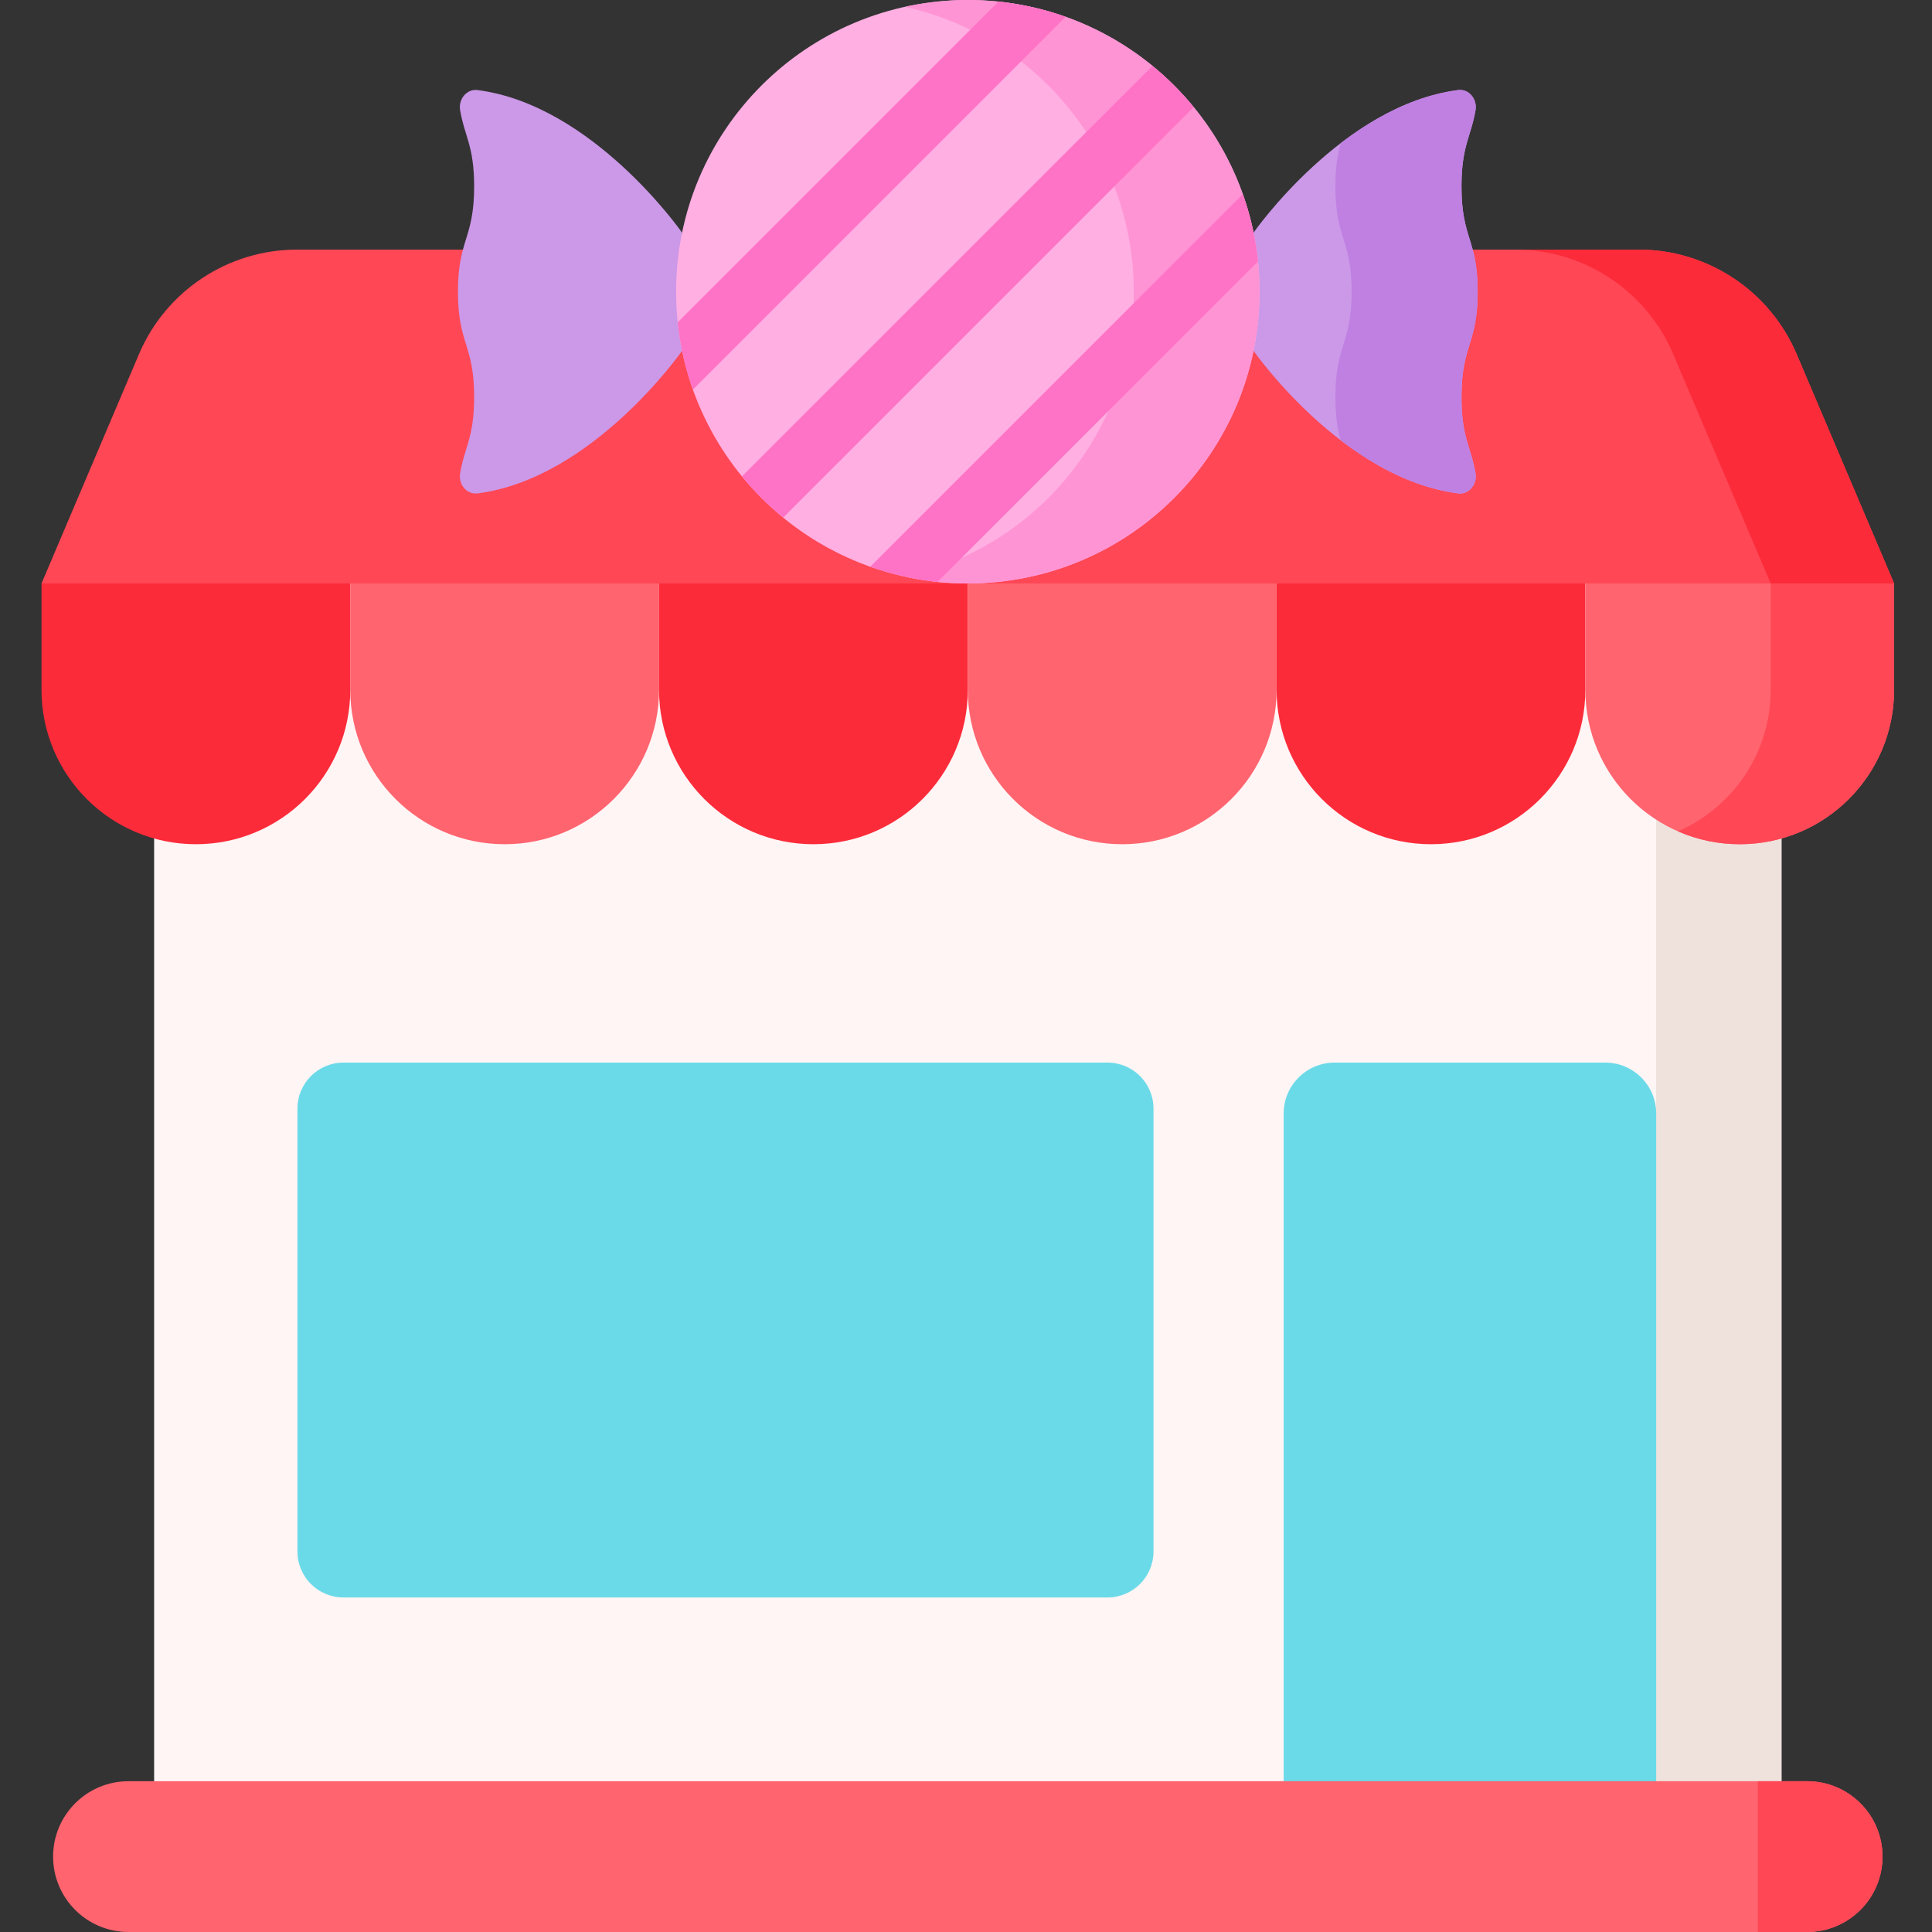 <svg height="512pt" viewBox="-11 0 512 512" width="512pt" xmlns="http://www.w3.org/2000/svg"><rect x="-11" y="0" width="512" height="512" fill="#333333" stroke="none"/><path d="m29.848 138.543h431.266v345.293h-431.266zm0 0" fill="#fff5f5"/><path d="m427.875 138.543h33.234v345.293h-33.234zm0 0" fill="#efe2dd"/><path d="m40.914 223.727c-22.598 0-40.914-18.32-40.914-40.914v-28.184h81.824v28.184c0 22.594-18.316 40.914-40.91 40.914zm0 0" fill="#fc2b3a"/><path d="m122.738 223.727c-22.594 0-40.91-18.32-40.91-40.914v-28.184h81.824v28.184c0 22.594-18.316 40.914-40.914 40.914zm0 0" fill="#ff646f"/><path d="m204.566 223.727c-22.594 0-40.914-18.32-40.914-40.914v-28.184h81.828v28.184c0 22.594-18.32 40.914-40.914 40.914zm0 0" fill="#fc2b3a"/><path d="m286.395 223.727c-22.598 0-40.914-18.32-40.914-40.914v-28.184h81.824v28.184c.004 22.594-18.316 40.914-40.91 40.914zm0 0" fill="#ff646f"/><path d="m368.219 223.727c-22.594 0-40.91-18.32-40.91-40.914v-28.184h81.824v28.184c0 22.594-18.316 40.914-40.914 40.914zm0 0" fill="#fc2b3a"/><path d="m450.047 223.727c-22.598 0-40.914-18.32-40.914-40.914v-28.184h81.828v28.184c0 22.594-18.316 40.914-40.914 40.914zm0 0" fill="#ff646f"/><path d="m423.25 66.148h-355.539c-18.254 0-34.742 10.906-41.883 27.707l-25.828 60.773h490.961l-25.832-60.773c-7.141-16.801-23.625-27.707-41.879-27.707zm0 0" fill="#ff4755"/><path d="m458.254 154.629v28.184c0 16.781-10.109 31.191-24.562 37.504 5.012 2.188 10.539 3.41 16.355 3.41 22.598 0 40.914-18.32 40.914-40.914v-28.184zm0 0" fill="#ff4755"/><path d="m465.129 93.852c-7.141-16.797-23.625-27.707-41.879-27.707h-32.707c18.254.004 34.738 10.91 41.879 27.707l25.828 60.773h32.711zm0 0" fill="#fc2b3a"/><path d="m282.492 423.348h-202.469c-6.738 0-12.199-5.461-12.199-12.203v-117.348c0-6.738 5.461-12.199 12.199-12.199h202.469c6.738 0 12.199 5.461 12.199 12.199v117.348c0 6.738-5.461 12.203-12.199 12.203zm0 0" fill="#6bdae8"/><path d="m427.91 500.047h-98.727v-204.941c0-7.461 6.047-13.508 13.508-13.508h71.711c7.461 0 13.508 6.047 13.508 13.508zm0 0" fill="#6bdae8"/><path d="m376.309 105.234c0-13.961 4.293-13.961 4.293-27.926 0-13.961-4.293-13.961-4.293-27.918 0-10.762 2.547-13.234 3.719-20.191.5-2.992-1.812-5.691-4.609-5.332-30.582 3.934-54.129 37.672-54.129 37.672l-.086.098v31.352l.086.098s23.551 33.738 54.133 37.672c2.793.359 5.109-2.34 4.605-5.332-1.172-6.957-3.719-9.43-3.719-20.191zm0 0" fill="#cc98e8"/><path d="m376.309 105.234c0-13.961 4.293-13.961 4.293-27.926 0-13.961-4.293-13.961-4.293-27.918 0-10.762 2.547-13.234 3.715-20.191.504-2.992-1.809-5.691-4.605-5.332-11.719 1.508-22.398 7.398-31.121 14.082-.773 2.816-1.402 6.109-1.402 11.441 0 13.961 4.297 13.961 4.297 27.922s-4.297 13.961-4.297 27.922c0 5.332.629 8.629 1.402 11.445 8.723 6.684 19.402 12.574 31.121 14.082 2.797.359 5.109-2.34 4.605-5.332-1.168-6.961-3.715-9.434-3.715-20.195zm0 0" fill="#bf80e2"/><path d="m115.543 23.867c-2.797-.359-5.109 2.34-4.609 5.332 1.172 6.957 3.719 9.43 3.719 20.191 0 13.961-4.293 13.961-4.293 27.918 0 13.965 4.293 13.965 4.293 27.926 0 10.762-2.551 13.234-3.719 20.195-.5 2.992 1.812 5.688 4.609 5.332 30.582-3.938 54.129-37.676 54.129-37.676l.086-.094v-31.355l-.086-.094s-23.547-33.742-54.129-37.676zm0 0" fill="#cc98e8"/><path d="m322.793 77.312c0 42.699-34.613 77.312-77.312 77.312s-77.312-34.613-77.312-77.312 34.613-77.312 77.312-77.312 77.312 34.613 77.312 77.312zm0 0" fill="#ffafe2"/><path d="m245.48 0c-5.723 0-11.293.641-16.664 1.82 34.688 7.621 60.652 38.516 60.652 75.492s-25.965 67.871-60.652 75.492c5.371 1.18 10.941 1.82 16.664 1.82 42.699 0 77.312-34.613 77.312-77.312s-34.613-77.312-77.312-77.312zm0 0" fill="#ff94d4"/><g fill="#ff73c6"><path d="m168.59 85.426c.645 6.184 2.016 12.152 4.031 17.816l98.789-98.785c-5.664-2.016-11.633-3.391-17.82-4.035zm0 0"/><path d="m294.418 17.457-108.797 108.793c3.273 3.996 6.934 7.656 10.93 10.926l108.793-108.793c-3.27-3.996-6.934-7.656-10.926-10.926zm0 0"/><path d="m219.621 150.195c5.672 2.012 11.645 3.383 17.836 4.02l84.926-84.926c-.641-6.191-2.008-12.164-4.02-17.836zm0 0"/></g><path d="m467.906 512h-444.855c-11.035 0-19.98-8.945-19.98-19.98 0-11.035 8.945-19.98 19.98-19.98h444.855c11.035 0 19.984 8.945 19.984 19.98 0 11.035-8.949 19.98-19.984 19.98zm0 0" fill="#ff646f"/><path d="m467.906 472.039h-13.078v39.961h13.078c11.035 0 19.984-8.945 19.984-19.98 0-11.035-8.949-19.98-19.984-19.98zm0 0" fill="#ff4755"/></svg>